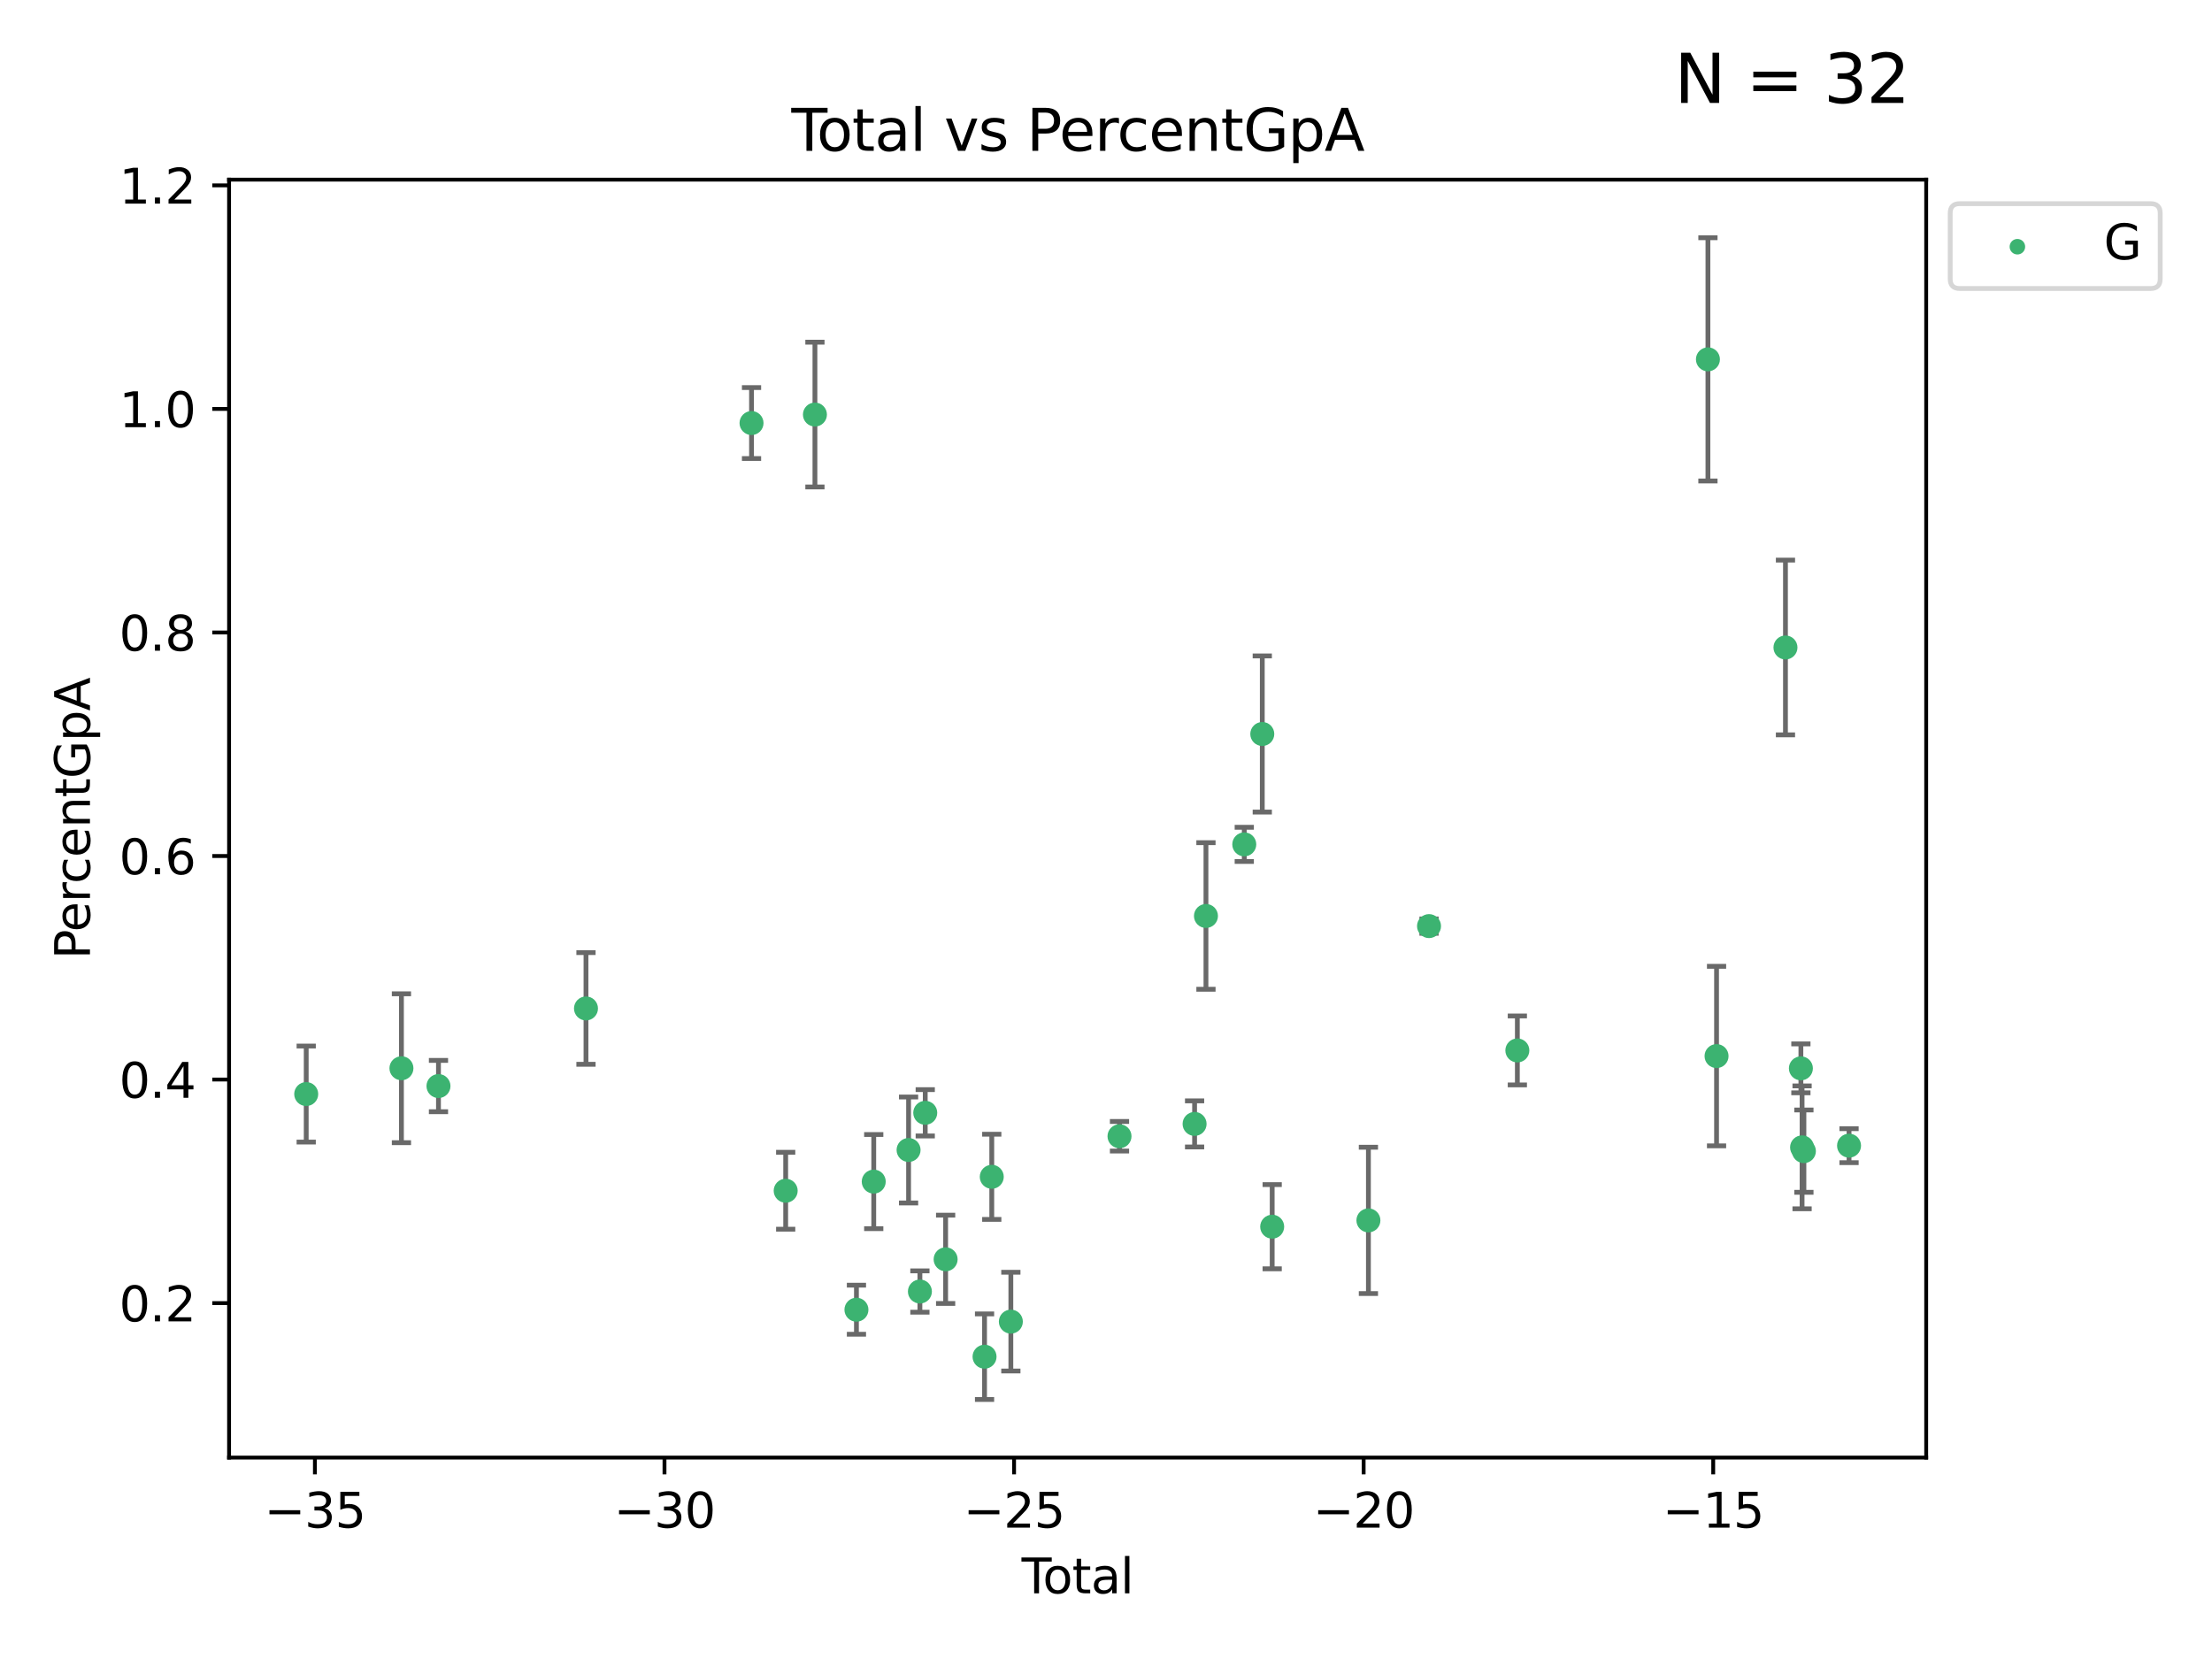 <?xml version="1.0" encoding="utf-8" standalone="no"?>
<!DOCTYPE svg PUBLIC "-//W3C//DTD SVG 1.1//EN"
  "http://www.w3.org/Graphics/SVG/1.1/DTD/svg11.dtd">
<svg xmlns:xlink="http://www.w3.org/1999/xlink" width="460.8pt" height="345.6pt" viewBox="0 0 460.8 345.6" xmlns="http://www.w3.org/2000/svg" version="1.1">
 <defs>
  <style type="text/css">*{stroke-linejoin: round; stroke-linecap: butt}</style>
 </defs>
 <g id="figure_1">
  <g id="patch_1">
   <path d="M 0 345.6 
L 460.8 345.6 
L 460.8 0 
L 0 0 
z
" style="fill: #ffffff"/>
  </g>
  <g id="axes_1">
   <g id="patch_2">
    <path d="M 47.72 303.64 
L 401.26 303.64 
L 401.26 37.423 
L 47.72 37.423 
z
" style="fill: #ffffff"/>
   </g>
   <g id="PathCollection_1">
    <defs>
     <path id="m15f43eb71c" d="M 0 1.118 
C 0.297 1.118 0.581 1 0.791 0.791 
C 1 0.581 1.118 0.297 1.118 0 
C 1.118 -0.297 1 -0.581 0.791 -0.791 
C 0.581 -1 0.297 -1.118 0 -1.118 
C -0.297 -1.118 -0.581 -1 -0.791 -0.791 
C -1 -0.581 -1.118 -0.297 -1.118 0 
C -1.118 0.297 -1 0.581 -0.791 0.791 
C -0.581 1 -0.297 1.118 0 1.118 
z
" style="stroke: #3cb371"/>
    </defs>
    <g clip-path="url(#pac25aafbf1)">
     <use xlink:href="#m15f43eb71c" x="63.79" y="227.912" style="fill: #3cb371; stroke: #3cb371"/>
     <use xlink:href="#m15f43eb71c" x="83.627" y="222.536" style="fill: #3cb371; stroke: #3cb371"/>
     <use xlink:href="#m15f43eb71c" x="91.343" y="226.246" style="fill: #3cb371; stroke: #3cb371"/>
     <use xlink:href="#m15f43eb71c" x="122.071" y="210.078" style="fill: #3cb371; stroke: #3cb371"/>
     <use xlink:href="#m15f43eb71c" x="156.557" y="88.129" style="fill: #3cb371; stroke: #3cb371"/>
     <use xlink:href="#m15f43eb71c" x="163.672" y="248.052" style="fill: #3cb371; stroke: #3cb371"/>
     <use xlink:href="#m15f43eb71c" x="169.765" y="86.36" style="fill: #3cb371; stroke: #3cb371"/>
     <use xlink:href="#m15f43eb71c" x="178.412" y="272.836" style="fill: #3cb371; stroke: #3cb371"/>
     <use xlink:href="#m15f43eb71c" x="182.016" y="246.149" style="fill: #3cb371; stroke: #3cb371"/>
     <use xlink:href="#m15f43eb71c" x="189.273" y="239.563" style="fill: #3cb371; stroke: #3cb371"/>
     <use xlink:href="#m15f43eb71c" x="191.633" y="269.046" style="fill: #3cb371; stroke: #3cb371"/>
     <use xlink:href="#m15f43eb71c" x="192.745" y="231.818" style="fill: #3cb371; stroke: #3cb371"/>
     <use xlink:href="#m15f43eb71c" x="196.992" y="262.336" style="fill: #3cb371; stroke: #3cb371"/>
     <use xlink:href="#m15f43eb71c" x="205.099" y="282.625" style="fill: #3cb371; stroke: #3cb371"/>
     <use xlink:href="#m15f43eb71c" x="206.603" y="245.15" style="fill: #3cb371; stroke: #3cb371"/>
     <use xlink:href="#m15f43eb71c" x="210.579" y="275.32" style="fill: #3cb371; stroke: #3cb371"/>
     <use xlink:href="#m15f43eb71c" x="233.213" y="236.702" style="fill: #3cb371; stroke: #3cb371"/>
     <use xlink:href="#m15f43eb71c" x="248.855" y="234.133" style="fill: #3cb371; stroke: #3cb371"/>
     <use xlink:href="#m15f43eb71c" x="251.223" y="190.814" style="fill: #3cb371; stroke: #3cb371"/>
     <use xlink:href="#m15f43eb71c" x="259.204" y="175.898" style="fill: #3cb371; stroke: #3cb371"/>
     <use xlink:href="#m15f43eb71c" x="262.956" y="152.905" style="fill: #3cb371; stroke: #3cb371"/>
     <use xlink:href="#m15f43eb71c" x="265.019" y="255.543" style="fill: #3cb371; stroke: #3cb371"/>
     <use xlink:href="#m15f43eb71c" x="285.065" y="254.229" style="fill: #3cb371; stroke: #3cb371"/>
     <use xlink:href="#m15f43eb71c" x="297.692" y="192.925" style="fill: #3cb371; stroke: #3cb371"/>
     <use xlink:href="#m15f43eb71c" x="316.092" y="218.825" style="fill: #3cb371; stroke: #3cb371"/>
     <use xlink:href="#m15f43eb71c" x="355.793" y="74.859" style="fill: #3cb371; stroke: #3cb371"/>
     <use xlink:href="#m15f43eb71c" x="357.589" y="220.002" style="fill: #3cb371; stroke: #3cb371"/>
     <use xlink:href="#m15f43eb71c" x="371.945" y="134.884" style="fill: #3cb371; stroke: #3cb371"/>
     <use xlink:href="#m15f43eb71c" x="375.158" y="222.556" style="fill: #3cb371; stroke: #3cb371"/>
     <use xlink:href="#m15f43eb71c" x="375.406" y="239.015" style="fill: #3cb371; stroke: #3cb371"/>
     <use xlink:href="#m15f43eb71c" x="375.786" y="239.802" style="fill: #3cb371; stroke: #3cb371"/>
     <use xlink:href="#m15f43eb71c" x="385.19" y="238.663" style="fill: #3cb371; stroke: #3cb371"/>
    </g>
   </g>
   <g id="matplotlib.axis_1">
    <g id="xtick_1">
     <g id="line2d_1">
      <defs>
       <path id="mc86abc3dd7" d="M 0 0 
L 0 3.5 
" style="stroke: #000000; stroke-width: 0.8"/>
      </defs>
      <g>
       <use xlink:href="#mc86abc3dd7" x="65.603" y="303.64" style="stroke: #000000; stroke-width: 0.8"/>
      </g>
     </g>
     <g id="text_1">
      <!-- −35 -->
      <g transform="translate(55.051 318.238) scale(0.1 -0.1)">
       <defs>
        <path id="DejaVuSans-2212" d="M 678 2272 
L 4684 2272 
L 4684 1741 
L 678 1741 
L 678 2272 
z
" transform="scale(0.016)"/>
        <path id="DejaVuSans-33" d="M 2597 2516 
Q 3050 2419 3304 2112 
Q 3559 1806 3559 1356 
Q 3559 666 3084 287 
Q 2609 -91 1734 -91 
Q 1441 -91 1130 -33 
Q 819 25 488 141 
L 488 750 
Q 750 597 1062 519 
Q 1375 441 1716 441 
Q 2309 441 2620 675 
Q 2931 909 2931 1356 
Q 2931 1769 2642 2001 
Q 2353 2234 1838 2234 
L 1294 2234 
L 1294 2753 
L 1863 2753 
Q 2328 2753 2575 2939 
Q 2822 3125 2822 3475 
Q 2822 3834 2567 4026 
Q 2313 4219 1838 4219 
Q 1578 4219 1281 4162 
Q 984 4106 628 3988 
L 628 4550 
Q 988 4650 1302 4700 
Q 1616 4750 1894 4750 
Q 2613 4750 3031 4423 
Q 3450 4097 3450 3541 
Q 3450 3153 3228 2886 
Q 3006 2619 2597 2516 
z
" transform="scale(0.016)"/>
        <path id="DejaVuSans-35" d="M 691 4666 
L 3169 4666 
L 3169 4134 
L 1269 4134 
L 1269 2991 
Q 1406 3038 1543 3061 
Q 1681 3084 1819 3084 
Q 2600 3084 3056 2656 
Q 3513 2228 3513 1497 
Q 3513 744 3044 326 
Q 2575 -91 1722 -91 
Q 1428 -91 1123 -41 
Q 819 9 494 109 
L 494 744 
Q 775 591 1075 516 
Q 1375 441 1709 441 
Q 2250 441 2565 725 
Q 2881 1009 2881 1497 
Q 2881 1984 2565 2268 
Q 2250 2553 1709 2553 
Q 1456 2553 1204 2497 
Q 953 2441 691 2322 
L 691 4666 
z
" transform="scale(0.016)"/>
       </defs>
       <use xlink:href="#DejaVuSans-2212"/>
       <use xlink:href="#DejaVuSans-33" x="83.789"/>
       <use xlink:href="#DejaVuSans-35" x="147.412"/>
      </g>
     </g>
    </g>
    <g id="xtick_2">
     <g id="line2d_2">
      <g>
       <use xlink:href="#mc86abc3dd7" x="138.426" y="303.64" style="stroke: #000000; stroke-width: 0.8"/>
      </g>
     </g>
     <g id="text_2">
      <!-- −30 -->
      <g transform="translate(127.873 318.238) scale(0.1 -0.1)">
       <defs>
        <path id="DejaVuSans-30" d="M 2034 4250 
Q 1547 4250 1301 3770 
Q 1056 3291 1056 2328 
Q 1056 1369 1301 889 
Q 1547 409 2034 409 
Q 2525 409 2770 889 
Q 3016 1369 3016 2328 
Q 3016 3291 2770 3770 
Q 2525 4250 2034 4250 
z
M 2034 4750 
Q 2819 4750 3233 4129 
Q 3647 3509 3647 2328 
Q 3647 1150 3233 529 
Q 2819 -91 2034 -91 
Q 1250 -91 836 529 
Q 422 1150 422 2328 
Q 422 3509 836 4129 
Q 1250 4750 2034 4750 
z
" transform="scale(0.016)"/>
       </defs>
       <use xlink:href="#DejaVuSans-2212"/>
       <use xlink:href="#DejaVuSans-33" x="83.789"/>
       <use xlink:href="#DejaVuSans-30" x="147.412"/>
      </g>
     </g>
    </g>
    <g id="xtick_3">
     <g id="line2d_3">
      <g>
       <use xlink:href="#mc86abc3dd7" x="211.248" y="303.64" style="stroke: #000000; stroke-width: 0.8"/>
      </g>
     </g>
     <g id="text_3">
      <!-- −25 -->
      <g transform="translate(200.696 318.238) scale(0.1 -0.1)">
       <defs>
        <path id="DejaVuSans-32" d="M 1228 531 
L 3431 531 
L 3431 0 
L 469 0 
L 469 531 
Q 828 903 1448 1529 
Q 2069 2156 2228 2338 
Q 2531 2678 2651 2914 
Q 2772 3150 2772 3378 
Q 2772 3750 2511 3984 
Q 2250 4219 1831 4219 
Q 1534 4219 1204 4116 
Q 875 4013 500 3803 
L 500 4441 
Q 881 4594 1212 4672 
Q 1544 4750 1819 4750 
Q 2544 4750 2975 4387 
Q 3406 4025 3406 3419 
Q 3406 3131 3298 2873 
Q 3191 2616 2906 2266 
Q 2828 2175 2409 1742 
Q 1991 1309 1228 531 
z
" transform="scale(0.016)"/>
       </defs>
       <use xlink:href="#DejaVuSans-2212"/>
       <use xlink:href="#DejaVuSans-32" x="83.789"/>
       <use xlink:href="#DejaVuSans-35" x="147.412"/>
      </g>
     </g>
    </g>
    <g id="xtick_4">
     <g id="line2d_4">
      <g>
       <use xlink:href="#mc86abc3dd7" x="284.07" y="303.64" style="stroke: #000000; stroke-width: 0.8"/>
      </g>
     </g>
     <g id="text_4">
      <!-- −20 -->
      <g transform="translate(273.518 318.238) scale(0.1 -0.1)">
       <use xlink:href="#DejaVuSans-2212"/>
       <use xlink:href="#DejaVuSans-32" x="83.789"/>
       <use xlink:href="#DejaVuSans-30" x="147.412"/>
      </g>
     </g>
    </g>
    <g id="xtick_5">
     <g id="line2d_5">
      <g>
       <use xlink:href="#mc86abc3dd7" x="356.893" y="303.64" style="stroke: #000000; stroke-width: 0.8"/>
      </g>
     </g>
     <g id="text_5">
      <!-- −15 -->
      <g transform="translate(346.34 318.238) scale(0.1 -0.1)">
       <defs>
        <path id="DejaVuSans-31" d="M 794 531 
L 1825 531 
L 1825 4091 
L 703 3866 
L 703 4441 
L 1819 4666 
L 2450 4666 
L 2450 531 
L 3481 531 
L 3481 0 
L 794 0 
L 794 531 
z
" transform="scale(0.016)"/>
       </defs>
       <use xlink:href="#DejaVuSans-2212"/>
       <use xlink:href="#DejaVuSans-31" x="83.789"/>
       <use xlink:href="#DejaVuSans-35" x="147.412"/>
      </g>
     </g>
    </g>
    <g id="text_6">
     <!-- Total -->
     <g transform="translate(212.813 331.917) scale(0.1 -0.1)">
      <defs>
       <path id="DejaVuSans-54" d="M -19 4666 
L 3928 4666 
L 3928 4134 
L 2272 4134 
L 2272 0 
L 1638 0 
L 1638 4134 
L -19 4134 
L -19 4666 
z
" transform="scale(0.016)"/>
       <path id="DejaVuSans-6f" d="M 1959 3097 
Q 1497 3097 1228 2736 
Q 959 2375 959 1747 
Q 959 1119 1226 758 
Q 1494 397 1959 397 
Q 2419 397 2687 759 
Q 2956 1122 2956 1747 
Q 2956 2369 2687 2733 
Q 2419 3097 1959 3097 
z
M 1959 3584 
Q 2709 3584 3137 3096 
Q 3566 2609 3566 1747 
Q 3566 888 3137 398 
Q 2709 -91 1959 -91 
Q 1206 -91 779 398 
Q 353 888 353 1747 
Q 353 2609 779 3096 
Q 1206 3584 1959 3584 
z
" transform="scale(0.016)"/>
       <path id="DejaVuSans-74" d="M 1172 4494 
L 1172 3500 
L 2356 3500 
L 2356 3053 
L 1172 3053 
L 1172 1153 
Q 1172 725 1289 603 
Q 1406 481 1766 481 
L 2356 481 
L 2356 0 
L 1766 0 
Q 1100 0 847 248 
Q 594 497 594 1153 
L 594 3053 
L 172 3053 
L 172 3500 
L 594 3500 
L 594 4494 
L 1172 4494 
z
" transform="scale(0.016)"/>
       <path id="DejaVuSans-61" d="M 2194 1759 
Q 1497 1759 1228 1600 
Q 959 1441 959 1056 
Q 959 750 1161 570 
Q 1363 391 1709 391 
Q 2188 391 2477 730 
Q 2766 1069 2766 1631 
L 2766 1759 
L 2194 1759 
z
M 3341 1997 
L 3341 0 
L 2766 0 
L 2766 531 
Q 2569 213 2275 61 
Q 1981 -91 1556 -91 
Q 1019 -91 701 211 
Q 384 513 384 1019 
Q 384 1609 779 1909 
Q 1175 2209 1959 2209 
L 2766 2209 
L 2766 2266 
Q 2766 2663 2505 2880 
Q 2244 3097 1772 3097 
Q 1472 3097 1187 3025 
Q 903 2953 641 2809 
L 641 3341 
Q 956 3463 1253 3523 
Q 1550 3584 1831 3584 
Q 2591 3584 2966 3190 
Q 3341 2797 3341 1997 
z
" transform="scale(0.016)"/>
       <path id="DejaVuSans-6c" d="M 603 4863 
L 1178 4863 
L 1178 0 
L 603 0 
L 603 4863 
z
" transform="scale(0.016)"/>
      </defs>
      <use xlink:href="#DejaVuSans-54"/>
      <use xlink:href="#DejaVuSans-6f" x="44.084"/>
      <use xlink:href="#DejaVuSans-74" x="105.266"/>
      <use xlink:href="#DejaVuSans-61" x="144.475"/>
      <use xlink:href="#DejaVuSans-6c" x="205.754"/>
     </g>
    </g>
   </g>
   <g id="matplotlib.axis_2">
    <g id="ytick_1">
     <g id="line2d_6">
      <defs>
       <path id="mb2de43a0cb" d="M 0 0 
L -3.5 0 
" style="stroke: #000000; stroke-width: 0.8"/>
      </defs>
      <g>
       <use xlink:href="#mb2de43a0cb" x="47.72" y="271.461" style="stroke: #000000; stroke-width: 0.8"/>
      </g>
     </g>
     <g id="text_7">
      <!-- 0.2 -->
      <g transform="translate(24.817 275.26) scale(0.1 -0.1)">
       <defs>
        <path id="DejaVuSans-2e" d="M 684 794 
L 1344 794 
L 1344 0 
L 684 0 
L 684 794 
z
" transform="scale(0.016)"/>
       </defs>
       <use xlink:href="#DejaVuSans-30"/>
       <use xlink:href="#DejaVuSans-2e" x="63.623"/>
       <use xlink:href="#DejaVuSans-32" x="95.41"/>
      </g>
     </g>
    </g>
    <g id="ytick_2">
     <g id="line2d_7">
      <g>
       <use xlink:href="#mb2de43a0cb" x="47.72" y="224.892" style="stroke: #000000; stroke-width: 0.8"/>
      </g>
     </g>
     <g id="text_8">
      <!-- 0.4 -->
      <g transform="translate(24.817 228.691) scale(0.1 -0.1)">
       <defs>
        <path id="DejaVuSans-34" d="M 2419 4116 
L 825 1625 
L 2419 1625 
L 2419 4116 
z
M 2253 4666 
L 3047 4666 
L 3047 1625 
L 3713 1625 
L 3713 1100 
L 3047 1100 
L 3047 0 
L 2419 0 
L 2419 1100 
L 313 1100 
L 313 1709 
L 2253 4666 
z
" transform="scale(0.016)"/>
       </defs>
       <use xlink:href="#DejaVuSans-30"/>
       <use xlink:href="#DejaVuSans-2e" x="63.623"/>
       <use xlink:href="#DejaVuSans-34" x="95.41"/>
      </g>
     </g>
    </g>
    <g id="ytick_3">
     <g id="line2d_8">
      <g>
       <use xlink:href="#mb2de43a0cb" x="47.72" y="178.323" style="stroke: #000000; stroke-width: 0.8"/>
      </g>
     </g>
     <g id="text_9">
      <!-- 0.6 -->
      <g transform="translate(24.817 182.123) scale(0.1 -0.1)">
       <defs>
        <path id="DejaVuSans-36" d="M 2113 2584 
Q 1688 2584 1439 2293 
Q 1191 2003 1191 1497 
Q 1191 994 1439 701 
Q 1688 409 2113 409 
Q 2538 409 2786 701 
Q 3034 994 3034 1497 
Q 3034 2003 2786 2293 
Q 2538 2584 2113 2584 
z
M 3366 4563 
L 3366 3988 
Q 3128 4100 2886 4159 
Q 2644 4219 2406 4219 
Q 1781 4219 1451 3797 
Q 1122 3375 1075 2522 
Q 1259 2794 1537 2939 
Q 1816 3084 2150 3084 
Q 2853 3084 3261 2657 
Q 3669 2231 3669 1497 
Q 3669 778 3244 343 
Q 2819 -91 2113 -91 
Q 1303 -91 875 529 
Q 447 1150 447 2328 
Q 447 3434 972 4092 
Q 1497 4750 2381 4750 
Q 2619 4750 2861 4703 
Q 3103 4656 3366 4563 
z
" transform="scale(0.016)"/>
       </defs>
       <use xlink:href="#DejaVuSans-30"/>
       <use xlink:href="#DejaVuSans-2e" x="63.623"/>
       <use xlink:href="#DejaVuSans-36" x="95.41"/>
      </g>
     </g>
    </g>
    <g id="ytick_4">
     <g id="line2d_9">
      <g>
       <use xlink:href="#mb2de43a0cb" x="47.72" y="131.755" style="stroke: #000000; stroke-width: 0.8"/>
      </g>
     </g>
     <g id="text_10">
      <!-- 0.8 -->
      <g transform="translate(24.817 135.554) scale(0.1 -0.1)">
       <defs>
        <path id="DejaVuSans-38" d="M 2034 2216 
Q 1584 2216 1326 1975 
Q 1069 1734 1069 1313 
Q 1069 891 1326 650 
Q 1584 409 2034 409 
Q 2484 409 2743 651 
Q 3003 894 3003 1313 
Q 3003 1734 2745 1975 
Q 2488 2216 2034 2216 
z
M 1403 2484 
Q 997 2584 770 2862 
Q 544 3141 544 3541 
Q 544 4100 942 4425 
Q 1341 4750 2034 4750 
Q 2731 4750 3128 4425 
Q 3525 4100 3525 3541 
Q 3525 3141 3298 2862 
Q 3072 2584 2669 2484 
Q 3125 2378 3379 2068 
Q 3634 1759 3634 1313 
Q 3634 634 3220 271 
Q 2806 -91 2034 -91 
Q 1263 -91 848 271 
Q 434 634 434 1313 
Q 434 1759 690 2068 
Q 947 2378 1403 2484 
z
M 1172 3481 
Q 1172 3119 1398 2916 
Q 1625 2713 2034 2713 
Q 2441 2713 2670 2916 
Q 2900 3119 2900 3481 
Q 2900 3844 2670 4047 
Q 2441 4250 2034 4250 
Q 1625 4250 1398 4047 
Q 1172 3844 1172 3481 
z
" transform="scale(0.016)"/>
       </defs>
       <use xlink:href="#DejaVuSans-30"/>
       <use xlink:href="#DejaVuSans-2e" x="63.623"/>
       <use xlink:href="#DejaVuSans-38" x="95.41"/>
      </g>
     </g>
    </g>
    <g id="ytick_5">
     <g id="line2d_10">
      <g>
       <use xlink:href="#mb2de43a0cb" x="47.72" y="85.186" style="stroke: #000000; stroke-width: 0.8"/>
      </g>
     </g>
     <g id="text_11">
      <!-- 1.0 -->
      <g transform="translate(24.817 88.986) scale(0.1 -0.1)">
       <use xlink:href="#DejaVuSans-31"/>
       <use xlink:href="#DejaVuSans-2e" x="63.623"/>
       <use xlink:href="#DejaVuSans-30" x="95.41"/>
      </g>
     </g>
    </g>
    <g id="ytick_6">
     <g id="line2d_11">
      <g>
       <use xlink:href="#mb2de43a0cb" x="47.72" y="38.618" style="stroke: #000000; stroke-width: 0.8"/>
      </g>
     </g>
     <g id="text_12">
      <!-- 1.2 -->
      <g transform="translate(24.817 42.417) scale(0.1 -0.1)">
       <use xlink:href="#DejaVuSans-31"/>
       <use xlink:href="#DejaVuSans-2e" x="63.623"/>
       <use xlink:href="#DejaVuSans-32" x="95.41"/>
      </g>
     </g>
    </g>
    <g id="text_13">
     <!-- PercentGpA -->
     <g transform="translate(18.737 199.808) rotate(-90) scale(0.1 -0.1)">
      <defs>
       <path id="DejaVuSans-50" d="M 1259 4147 
L 1259 2394 
L 2053 2394 
Q 2494 2394 2734 2622 
Q 2975 2850 2975 3272 
Q 2975 3691 2734 3919 
Q 2494 4147 2053 4147 
L 1259 4147 
z
M 628 4666 
L 2053 4666 
Q 2838 4666 3239 4311 
Q 3641 3956 3641 3272 
Q 3641 2581 3239 2228 
Q 2838 1875 2053 1875 
L 1259 1875 
L 1259 0 
L 628 0 
L 628 4666 
z
" transform="scale(0.016)"/>
       <path id="DejaVuSans-65" d="M 3597 1894 
L 3597 1613 
L 953 1613 
Q 991 1019 1311 708 
Q 1631 397 2203 397 
Q 2534 397 2845 478 
Q 3156 559 3463 722 
L 3463 178 
Q 3153 47 2828 -22 
Q 2503 -91 2169 -91 
Q 1331 -91 842 396 
Q 353 884 353 1716 
Q 353 2575 817 3079 
Q 1281 3584 2069 3584 
Q 2775 3584 3186 3129 
Q 3597 2675 3597 1894 
z
M 3022 2063 
Q 3016 2534 2758 2815 
Q 2500 3097 2075 3097 
Q 1594 3097 1305 2825 
Q 1016 2553 972 2059 
L 3022 2063 
z
" transform="scale(0.016)"/>
       <path id="DejaVuSans-72" d="M 2631 2963 
Q 2534 3019 2420 3045 
Q 2306 3072 2169 3072 
Q 1681 3072 1420 2755 
Q 1159 2438 1159 1844 
L 1159 0 
L 581 0 
L 581 3500 
L 1159 3500 
L 1159 2956 
Q 1341 3275 1631 3429 
Q 1922 3584 2338 3584 
Q 2397 3584 2469 3576 
Q 2541 3569 2628 3553 
L 2631 2963 
z
" transform="scale(0.016)"/>
       <path id="DejaVuSans-63" d="M 3122 3366 
L 3122 2828 
Q 2878 2963 2633 3030 
Q 2388 3097 2138 3097 
Q 1578 3097 1268 2742 
Q 959 2388 959 1747 
Q 959 1106 1268 751 
Q 1578 397 2138 397 
Q 2388 397 2633 464 
Q 2878 531 3122 666 
L 3122 134 
Q 2881 22 2623 -34 
Q 2366 -91 2075 -91 
Q 1284 -91 818 406 
Q 353 903 353 1747 
Q 353 2603 823 3093 
Q 1294 3584 2113 3584 
Q 2378 3584 2631 3529 
Q 2884 3475 3122 3366 
z
" transform="scale(0.016)"/>
       <path id="DejaVuSans-6e" d="M 3513 2113 
L 3513 0 
L 2938 0 
L 2938 2094 
Q 2938 2591 2744 2837 
Q 2550 3084 2163 3084 
Q 1697 3084 1428 2787 
Q 1159 2491 1159 1978 
L 1159 0 
L 581 0 
L 581 3500 
L 1159 3500 
L 1159 2956 
Q 1366 3272 1645 3428 
Q 1925 3584 2291 3584 
Q 2894 3584 3203 3211 
Q 3513 2838 3513 2113 
z
" transform="scale(0.016)"/>
       <path id="DejaVuSans-47" d="M 3809 666 
L 3809 1919 
L 2778 1919 
L 2778 2438 
L 4434 2438 
L 4434 434 
Q 4069 175 3628 42 
Q 3188 -91 2688 -91 
Q 1594 -91 976 548 
Q 359 1188 359 2328 
Q 359 3472 976 4111 
Q 1594 4750 2688 4750 
Q 3144 4750 3555 4637 
Q 3966 4525 4313 4306 
L 4313 3634 
Q 3963 3931 3569 4081 
Q 3175 4231 2741 4231 
Q 1884 4231 1454 3753 
Q 1025 3275 1025 2328 
Q 1025 1384 1454 906 
Q 1884 428 2741 428 
Q 3075 428 3337 486 
Q 3600 544 3809 666 
z
" transform="scale(0.016)"/>
       <path id="DejaVuSans-70" d="M 1159 525 
L 1159 -1331 
L 581 -1331 
L 581 3500 
L 1159 3500 
L 1159 2969 
Q 1341 3281 1617 3432 
Q 1894 3584 2278 3584 
Q 2916 3584 3314 3078 
Q 3713 2572 3713 1747 
Q 3713 922 3314 415 
Q 2916 -91 2278 -91 
Q 1894 -91 1617 61 
Q 1341 213 1159 525 
z
M 3116 1747 
Q 3116 2381 2855 2742 
Q 2594 3103 2138 3103 
Q 1681 3103 1420 2742 
Q 1159 2381 1159 1747 
Q 1159 1113 1420 752 
Q 1681 391 2138 391 
Q 2594 391 2855 752 
Q 3116 1113 3116 1747 
z
" transform="scale(0.016)"/>
       <path id="DejaVuSans-41" d="M 2188 4044 
L 1331 1722 
L 3047 1722 
L 2188 4044 
z
M 1831 4666 
L 2547 4666 
L 4325 0 
L 3669 0 
L 3244 1197 
L 1141 1197 
L 716 0 
L 50 0 
L 1831 4666 
z
" transform="scale(0.016)"/>
      </defs>
      <use xlink:href="#DejaVuSans-50"/>
      <use xlink:href="#DejaVuSans-65" x="56.678"/>
      <use xlink:href="#DejaVuSans-72" x="118.201"/>
      <use xlink:href="#DejaVuSans-63" x="157.064"/>
      <use xlink:href="#DejaVuSans-65" x="212.045"/>
      <use xlink:href="#DejaVuSans-6e" x="273.568"/>
      <use xlink:href="#DejaVuSans-74" x="336.947"/>
      <use xlink:href="#DejaVuSans-47" x="376.156"/>
      <use xlink:href="#DejaVuSans-70" x="453.646"/>
      <use xlink:href="#DejaVuSans-41" x="517.123"/>
     </g>
    </g>
   </g>
   <g id="LineCollection_1">
    <path d="M 63.79 237.915 
L 63.79 217.909 
" clip-path="url(#pac25aafbf1)" style="fill: none; stroke: #696969"/>
    <path d="M 83.627 238.045 
L 83.627 207.027 
" clip-path="url(#pac25aafbf1)" style="fill: none; stroke: #696969"/>
    <path d="M 91.343 231.59 
L 91.343 220.902 
" clip-path="url(#pac25aafbf1)" style="fill: none; stroke: #696969"/>
    <path d="M 122.071 221.711 
L 122.071 198.444 
" clip-path="url(#pac25aafbf1)" style="fill: none; stroke: #696969"/>
    <path d="M 156.557 95.524 
L 156.557 80.735 
" clip-path="url(#pac25aafbf1)" style="fill: none; stroke: #696969"/>
    <path d="M 163.672 256.065 
L 163.672 240.039 
" clip-path="url(#pac25aafbf1)" style="fill: none; stroke: #696969"/>
    <path d="M 169.765 101.44 
L 169.765 71.281 
" clip-path="url(#pac25aafbf1)" style="fill: none; stroke: #696969"/>
    <path d="M 178.412 277.949 
L 178.412 267.723 
" clip-path="url(#pac25aafbf1)" style="fill: none; stroke: #696969"/>
    <path d="M 182.016 255.956 
L 182.016 236.342 
" clip-path="url(#pac25aafbf1)" style="fill: none; stroke: #696969"/>
    <path d="M 189.273 250.601 
L 189.273 228.526 
" clip-path="url(#pac25aafbf1)" style="fill: none; stroke: #696969"/>
    <path d="M 191.633 273.349 
L 191.633 264.744 
" clip-path="url(#pac25aafbf1)" style="fill: none; stroke: #696969"/>
    <path d="M 192.745 236.644 
L 192.745 226.993 
" clip-path="url(#pac25aafbf1)" style="fill: none; stroke: #696969"/>
    <path d="M 196.992 271.536 
L 196.992 253.137 
" clip-path="url(#pac25aafbf1)" style="fill: none; stroke: #696969"/>
    <path d="M 205.099 291.539 
L 205.099 273.712 
" clip-path="url(#pac25aafbf1)" style="fill: none; stroke: #696969"/>
    <path d="M 206.603 254.02 
L 206.603 236.281 
" clip-path="url(#pac25aafbf1)" style="fill: none; stroke: #696969"/>
    <path d="M 210.579 285.604 
L 210.579 265.035 
" clip-path="url(#pac25aafbf1)" style="fill: none; stroke: #696969"/>
    <path d="M 233.213 239.785 
L 233.213 233.619 
" clip-path="url(#pac25aafbf1)" style="fill: none; stroke: #696969"/>
    <path d="M 248.855 238.936 
L 248.855 229.331 
" clip-path="url(#pac25aafbf1)" style="fill: none; stroke: #696969"/>
    <path d="M 251.223 206.082 
L 251.223 175.545 
" clip-path="url(#pac25aafbf1)" style="fill: none; stroke: #696969"/>
    <path d="M 259.204 179.458 
L 259.204 172.338 
" clip-path="url(#pac25aafbf1)" style="fill: none; stroke: #696969"/>
    <path d="M 262.956 169.17 
L 262.956 136.641 
" clip-path="url(#pac25aafbf1)" style="fill: none; stroke: #696969"/>
    <path d="M 265.019 264.316 
L 265.019 246.771 
" clip-path="url(#pac25aafbf1)" style="fill: none; stroke: #696969"/>
    <path d="M 285.065 269.469 
L 285.065 238.988 
" clip-path="url(#pac25aafbf1)" style="fill: none; stroke: #696969"/>
    <path d="M 297.692 194.419 
L 297.692 191.432 
" clip-path="url(#pac25aafbf1)" style="fill: none; stroke: #696969"/>
    <path d="M 316.092 226.009 
L 316.092 211.64 
" clip-path="url(#pac25aafbf1)" style="fill: none; stroke: #696969"/>
    <path d="M 355.793 100.195 
L 355.793 49.524 
" clip-path="url(#pac25aafbf1)" style="fill: none; stroke: #696969"/>
    <path d="M 357.589 238.703 
L 357.589 201.302 
" clip-path="url(#pac25aafbf1)" style="fill: none; stroke: #696969"/>
    <path d="M 371.945 153.084 
L 371.945 116.684 
" clip-path="url(#pac25aafbf1)" style="fill: none; stroke: #696969"/>
    <path d="M 375.158 227.65 
L 375.158 217.462 
" clip-path="url(#pac25aafbf1)" style="fill: none; stroke: #696969"/>
    <path d="M 375.406 251.814 
L 375.406 226.215 
" clip-path="url(#pac25aafbf1)" style="fill: none; stroke: #696969"/>
    <path d="M 375.786 248.377 
L 375.786 231.226 
" clip-path="url(#pac25aafbf1)" style="fill: none; stroke: #696969"/>
    <path d="M 385.19 242.202 
L 385.19 235.124 
" clip-path="url(#pac25aafbf1)" style="fill: none; stroke: #696969"/>
   </g>
   <g id="line2d_12">
    <defs>
     <path id="m4e6723c45d" d="M 2 0 
L -2 -0 
" style="stroke: #696969"/>
    </defs>
    <g clip-path="url(#pac25aafbf1)">
     <use xlink:href="#m4e6723c45d" x="63.79" y="237.915" style="fill: #696969; stroke: #696969"/>
     <use xlink:href="#m4e6723c45d" x="83.627" y="238.045" style="fill: #696969; stroke: #696969"/>
     <use xlink:href="#m4e6723c45d" x="91.343" y="231.59" style="fill: #696969; stroke: #696969"/>
     <use xlink:href="#m4e6723c45d" x="122.071" y="221.711" style="fill: #696969; stroke: #696969"/>
     <use xlink:href="#m4e6723c45d" x="156.557" y="95.524" style="fill: #696969; stroke: #696969"/>
     <use xlink:href="#m4e6723c45d" x="163.672" y="256.065" style="fill: #696969; stroke: #696969"/>
     <use xlink:href="#m4e6723c45d" x="169.765" y="101.44" style="fill: #696969; stroke: #696969"/>
     <use xlink:href="#m4e6723c45d" x="178.412" y="277.949" style="fill: #696969; stroke: #696969"/>
     <use xlink:href="#m4e6723c45d" x="182.016" y="255.956" style="fill: #696969; stroke: #696969"/>
     <use xlink:href="#m4e6723c45d" x="189.273" y="250.601" style="fill: #696969; stroke: #696969"/>
     <use xlink:href="#m4e6723c45d" x="191.633" y="273.349" style="fill: #696969; stroke: #696969"/>
     <use xlink:href="#m4e6723c45d" x="192.745" y="236.644" style="fill: #696969; stroke: #696969"/>
     <use xlink:href="#m4e6723c45d" x="196.992" y="271.536" style="fill: #696969; stroke: #696969"/>
     <use xlink:href="#m4e6723c45d" x="205.099" y="291.539" style="fill: #696969; stroke: #696969"/>
     <use xlink:href="#m4e6723c45d" x="206.603" y="254.02" style="fill: #696969; stroke: #696969"/>
     <use xlink:href="#m4e6723c45d" x="210.579" y="285.604" style="fill: #696969; stroke: #696969"/>
     <use xlink:href="#m4e6723c45d" x="233.213" y="239.785" style="fill: #696969; stroke: #696969"/>
     <use xlink:href="#m4e6723c45d" x="248.855" y="238.936" style="fill: #696969; stroke: #696969"/>
     <use xlink:href="#m4e6723c45d" x="251.223" y="206.082" style="fill: #696969; stroke: #696969"/>
     <use xlink:href="#m4e6723c45d" x="259.204" y="179.458" style="fill: #696969; stroke: #696969"/>
     <use xlink:href="#m4e6723c45d" x="262.956" y="169.17" style="fill: #696969; stroke: #696969"/>
     <use xlink:href="#m4e6723c45d" x="265.019" y="264.316" style="fill: #696969; stroke: #696969"/>
     <use xlink:href="#m4e6723c45d" x="285.065" y="269.469" style="fill: #696969; stroke: #696969"/>
     <use xlink:href="#m4e6723c45d" x="297.692" y="194.419" style="fill: #696969; stroke: #696969"/>
     <use xlink:href="#m4e6723c45d" x="316.092" y="226.009" style="fill: #696969; stroke: #696969"/>
     <use xlink:href="#m4e6723c45d" x="355.793" y="100.195" style="fill: #696969; stroke: #696969"/>
     <use xlink:href="#m4e6723c45d" x="357.589" y="238.703" style="fill: #696969; stroke: #696969"/>
     <use xlink:href="#m4e6723c45d" x="371.945" y="153.084" style="fill: #696969; stroke: #696969"/>
     <use xlink:href="#m4e6723c45d" x="375.158" y="227.65" style="fill: #696969; stroke: #696969"/>
     <use xlink:href="#m4e6723c45d" x="375.406" y="251.814" style="fill: #696969; stroke: #696969"/>
     <use xlink:href="#m4e6723c45d" x="375.786" y="248.377" style="fill: #696969; stroke: #696969"/>
     <use xlink:href="#m4e6723c45d" x="385.19" y="242.202" style="fill: #696969; stroke: #696969"/>
    </g>
   </g>
   <g id="line2d_13">
    <g clip-path="url(#pac25aafbf1)">
     <use xlink:href="#m4e6723c45d" x="63.79" y="217.909" style="fill: #696969; stroke: #696969"/>
     <use xlink:href="#m4e6723c45d" x="83.627" y="207.027" style="fill: #696969; stroke: #696969"/>
     <use xlink:href="#m4e6723c45d" x="91.343" y="220.902" style="fill: #696969; stroke: #696969"/>
     <use xlink:href="#m4e6723c45d" x="122.071" y="198.444" style="fill: #696969; stroke: #696969"/>
     <use xlink:href="#m4e6723c45d" x="156.557" y="80.735" style="fill: #696969; stroke: #696969"/>
     <use xlink:href="#m4e6723c45d" x="163.672" y="240.039" style="fill: #696969; stroke: #696969"/>
     <use xlink:href="#m4e6723c45d" x="169.765" y="71.281" style="fill: #696969; stroke: #696969"/>
     <use xlink:href="#m4e6723c45d" x="178.412" y="267.723" style="fill: #696969; stroke: #696969"/>
     <use xlink:href="#m4e6723c45d" x="182.016" y="236.342" style="fill: #696969; stroke: #696969"/>
     <use xlink:href="#m4e6723c45d" x="189.273" y="228.526" style="fill: #696969; stroke: #696969"/>
     <use xlink:href="#m4e6723c45d" x="191.633" y="264.744" style="fill: #696969; stroke: #696969"/>
     <use xlink:href="#m4e6723c45d" x="192.745" y="226.993" style="fill: #696969; stroke: #696969"/>
     <use xlink:href="#m4e6723c45d" x="196.992" y="253.137" style="fill: #696969; stroke: #696969"/>
     <use xlink:href="#m4e6723c45d" x="205.099" y="273.712" style="fill: #696969; stroke: #696969"/>
     <use xlink:href="#m4e6723c45d" x="206.603" y="236.281" style="fill: #696969; stroke: #696969"/>
     <use xlink:href="#m4e6723c45d" x="210.579" y="265.035" style="fill: #696969; stroke: #696969"/>
     <use xlink:href="#m4e6723c45d" x="233.213" y="233.619" style="fill: #696969; stroke: #696969"/>
     <use xlink:href="#m4e6723c45d" x="248.855" y="229.331" style="fill: #696969; stroke: #696969"/>
     <use xlink:href="#m4e6723c45d" x="251.223" y="175.545" style="fill: #696969; stroke: #696969"/>
     <use xlink:href="#m4e6723c45d" x="259.204" y="172.338" style="fill: #696969; stroke: #696969"/>
     <use xlink:href="#m4e6723c45d" x="262.956" y="136.641" style="fill: #696969; stroke: #696969"/>
     <use xlink:href="#m4e6723c45d" x="265.019" y="246.771" style="fill: #696969; stroke: #696969"/>
     <use xlink:href="#m4e6723c45d" x="285.065" y="238.988" style="fill: #696969; stroke: #696969"/>
     <use xlink:href="#m4e6723c45d" x="297.692" y="191.432" style="fill: #696969; stroke: #696969"/>
     <use xlink:href="#m4e6723c45d" x="316.092" y="211.64" style="fill: #696969; stroke: #696969"/>
     <use xlink:href="#m4e6723c45d" x="355.793" y="49.524" style="fill: #696969; stroke: #696969"/>
     <use xlink:href="#m4e6723c45d" x="357.589" y="201.302" style="fill: #696969; stroke: #696969"/>
     <use xlink:href="#m4e6723c45d" x="371.945" y="116.684" style="fill: #696969; stroke: #696969"/>
     <use xlink:href="#m4e6723c45d" x="375.158" y="217.462" style="fill: #696969; stroke: #696969"/>
     <use xlink:href="#m4e6723c45d" x="375.406" y="226.215" style="fill: #696969; stroke: #696969"/>
     <use xlink:href="#m4e6723c45d" x="375.786" y="231.226" style="fill: #696969; stroke: #696969"/>
     <use xlink:href="#m4e6723c45d" x="385.19" y="235.124" style="fill: #696969; stroke: #696969"/>
    </g>
   </g>
   <g id="line2d_14">
    <defs>
     <path id="m050e262f10" d="M 0 2 
C 0.53 2 1.039 1.789 1.414 1.414 
C 1.789 1.039 2 0.53 2 0 
C 2 -0.53 1.789 -1.039 1.414 -1.414 
C 1.039 -1.789 0.53 -2 0 -2 
C -0.53 -2 -1.039 -1.789 -1.414 -1.414 
C -1.789 -1.039 -2 -0.53 -2 0 
C -2 0.53 -1.789 1.039 -1.414 1.414 
C -1.039 1.789 -0.53 2 0 2 
z
" style="stroke: #3cb371"/>
    </defs>
    <g clip-path="url(#pac25aafbf1)">
     <use xlink:href="#m050e262f10" x="63.79" y="227.912" style="fill: #3cb371; stroke: #3cb371"/>
     <use xlink:href="#m050e262f10" x="83.627" y="222.536" style="fill: #3cb371; stroke: #3cb371"/>
     <use xlink:href="#m050e262f10" x="91.343" y="226.246" style="fill: #3cb371; stroke: #3cb371"/>
     <use xlink:href="#m050e262f10" x="122.071" y="210.078" style="fill: #3cb371; stroke: #3cb371"/>
     <use xlink:href="#m050e262f10" x="156.557" y="88.129" style="fill: #3cb371; stroke: #3cb371"/>
     <use xlink:href="#m050e262f10" x="163.672" y="248.052" style="fill: #3cb371; stroke: #3cb371"/>
     <use xlink:href="#m050e262f10" x="169.765" y="86.36" style="fill: #3cb371; stroke: #3cb371"/>
     <use xlink:href="#m050e262f10" x="178.412" y="272.836" style="fill: #3cb371; stroke: #3cb371"/>
     <use xlink:href="#m050e262f10" x="182.016" y="246.149" style="fill: #3cb371; stroke: #3cb371"/>
     <use xlink:href="#m050e262f10" x="189.273" y="239.563" style="fill: #3cb371; stroke: #3cb371"/>
     <use xlink:href="#m050e262f10" x="191.633" y="269.046" style="fill: #3cb371; stroke: #3cb371"/>
     <use xlink:href="#m050e262f10" x="192.745" y="231.818" style="fill: #3cb371; stroke: #3cb371"/>
     <use xlink:href="#m050e262f10" x="196.992" y="262.336" style="fill: #3cb371; stroke: #3cb371"/>
     <use xlink:href="#m050e262f10" x="205.099" y="282.625" style="fill: #3cb371; stroke: #3cb371"/>
     <use xlink:href="#m050e262f10" x="206.603" y="245.15" style="fill: #3cb371; stroke: #3cb371"/>
     <use xlink:href="#m050e262f10" x="210.579" y="275.32" style="fill: #3cb371; stroke: #3cb371"/>
     <use xlink:href="#m050e262f10" x="233.213" y="236.702" style="fill: #3cb371; stroke: #3cb371"/>
     <use xlink:href="#m050e262f10" x="248.855" y="234.133" style="fill: #3cb371; stroke: #3cb371"/>
     <use xlink:href="#m050e262f10" x="251.223" y="190.814" style="fill: #3cb371; stroke: #3cb371"/>
     <use xlink:href="#m050e262f10" x="259.204" y="175.898" style="fill: #3cb371; stroke: #3cb371"/>
     <use xlink:href="#m050e262f10" x="262.956" y="152.905" style="fill: #3cb371; stroke: #3cb371"/>
     <use xlink:href="#m050e262f10" x="265.019" y="255.543" style="fill: #3cb371; stroke: #3cb371"/>
     <use xlink:href="#m050e262f10" x="285.065" y="254.229" style="fill: #3cb371; stroke: #3cb371"/>
     <use xlink:href="#m050e262f10" x="297.692" y="192.925" style="fill: #3cb371; stroke: #3cb371"/>
     <use xlink:href="#m050e262f10" x="316.092" y="218.825" style="fill: #3cb371; stroke: #3cb371"/>
     <use xlink:href="#m050e262f10" x="355.793" y="74.859" style="fill: #3cb371; stroke: #3cb371"/>
     <use xlink:href="#m050e262f10" x="357.589" y="220.002" style="fill: #3cb371; stroke: #3cb371"/>
     <use xlink:href="#m050e262f10" x="371.945" y="134.884" style="fill: #3cb371; stroke: #3cb371"/>
     <use xlink:href="#m050e262f10" x="375.158" y="222.556" style="fill: #3cb371; stroke: #3cb371"/>
     <use xlink:href="#m050e262f10" x="375.406" y="239.015" style="fill: #3cb371; stroke: #3cb371"/>
     <use xlink:href="#m050e262f10" x="375.786" y="239.802" style="fill: #3cb371; stroke: #3cb371"/>
     <use xlink:href="#m050e262f10" x="385.19" y="238.663" style="fill: #3cb371; stroke: #3cb371"/>
    </g>
   </g>
   <g id="patch_3">
    <path d="M 47.72 303.64 
L 47.72 37.423 
" style="fill: none; stroke: #000000; stroke-width: 0.8; stroke-linejoin: miter; stroke-linecap: square"/>
   </g>
   <g id="patch_4">
    <path d="M 401.26 303.64 
L 401.26 37.423 
" style="fill: none; stroke: #000000; stroke-width: 0.8; stroke-linejoin: miter; stroke-linecap: square"/>
   </g>
   <g id="patch_5">
    <path d="M 47.72 303.64 
L 401.26 303.64 
" style="fill: none; stroke: #000000; stroke-width: 0.8; stroke-linejoin: miter; stroke-linecap: square"/>
   </g>
   <g id="patch_6">
    <path d="M 47.72 37.423 
L 401.26 37.423 
" style="fill: none; stroke: #000000; stroke-width: 0.8; stroke-linejoin: miter; stroke-linecap: square"/>
   </g>
   <g id="text_14">
    <!-- N = 32 -->
    <g transform="translate(348.806 21.439) scale(0.14 -0.14)">
     <defs>
      <path id="DejaVuSans-4e" d="M 628 4666 
L 1478 4666 
L 3547 763 
L 3547 4666 
L 4159 4666 
L 4159 0 
L 3309 0 
L 1241 3903 
L 1241 0 
L 628 0 
L 628 4666 
z
" transform="scale(0.016)"/>
      <path id="DejaVuSans-20" transform="scale(0.016)"/>
      <path id="DejaVuSans-3d" d="M 678 2906 
L 4684 2906 
L 4684 2381 
L 678 2381 
L 678 2906 
z
M 678 1631 
L 4684 1631 
L 4684 1100 
L 678 1100 
L 678 1631 
z
" transform="scale(0.016)"/>
     </defs>
     <use xlink:href="#DejaVuSans-4e"/>
     <use xlink:href="#DejaVuSans-20" x="74.805"/>
     <use xlink:href="#DejaVuSans-3d" x="106.592"/>
     <use xlink:href="#DejaVuSans-20" x="190.381"/>
     <use xlink:href="#DejaVuSans-33" x="222.168"/>
     <use xlink:href="#DejaVuSans-32" x="285.791"/>
    </g>
   </g>
   <g id="text_15">
    <!-- Total vs PercentGpA -->
    <g transform="translate(164.856 31.423) scale(0.12 -0.12)">
     <defs>
      <path id="DejaVuSans-76" d="M 191 3500 
L 800 3500 
L 1894 563 
L 2988 3500 
L 3597 3500 
L 2284 0 
L 1503 0 
L 191 3500 
z
" transform="scale(0.016)"/>
      <path id="DejaVuSans-73" d="M 2834 3397 
L 2834 2853 
Q 2591 2978 2328 3040 
Q 2066 3103 1784 3103 
Q 1356 3103 1142 2972 
Q 928 2841 928 2578 
Q 928 2378 1081 2264 
Q 1234 2150 1697 2047 
L 1894 2003 
Q 2506 1872 2764 1633 
Q 3022 1394 3022 966 
Q 3022 478 2636 193 
Q 2250 -91 1575 -91 
Q 1294 -91 989 -36 
Q 684 19 347 128 
L 347 722 
Q 666 556 975 473 
Q 1284 391 1588 391 
Q 1994 391 2212 530 
Q 2431 669 2431 922 
Q 2431 1156 2273 1281 
Q 2116 1406 1581 1522 
L 1381 1569 
Q 847 1681 609 1914 
Q 372 2147 372 2553 
Q 372 3047 722 3315 
Q 1072 3584 1716 3584 
Q 2034 3584 2315 3537 
Q 2597 3491 2834 3397 
z
" transform="scale(0.016)"/>
     </defs>
     <use xlink:href="#DejaVuSans-54"/>
     <use xlink:href="#DejaVuSans-6f" x="44.084"/>
     <use xlink:href="#DejaVuSans-74" x="105.266"/>
     <use xlink:href="#DejaVuSans-61" x="144.475"/>
     <use xlink:href="#DejaVuSans-6c" x="205.754"/>
     <use xlink:href="#DejaVuSans-20" x="233.537"/>
     <use xlink:href="#DejaVuSans-76" x="265.324"/>
     <use xlink:href="#DejaVuSans-73" x="324.504"/>
     <use xlink:href="#DejaVuSans-20" x="376.604"/>
     <use xlink:href="#DejaVuSans-50" x="408.391"/>
     <use xlink:href="#DejaVuSans-65" x="465.068"/>
     <use xlink:href="#DejaVuSans-72" x="526.592"/>
     <use xlink:href="#DejaVuSans-63" x="565.455"/>
     <use xlink:href="#DejaVuSans-65" x="620.436"/>
     <use xlink:href="#DejaVuSans-6e" x="681.959"/>
     <use xlink:href="#DejaVuSans-74" x="745.338"/>
     <use xlink:href="#DejaVuSans-47" x="784.547"/>
     <use xlink:href="#DejaVuSans-70" x="862.037"/>
     <use xlink:href="#DejaVuSans-41" x="925.514"/>
    </g>
   </g>
   <g id="legend_1">
    <g id="patch_7">
     <path d="M 408.26 60.101 
L 448.008 60.101 
Q 450.008 60.101 450.008 58.101 
L 450.008 44.423 
Q 450.008 42.423 448.008 42.423 
L 408.26 42.423 
Q 406.26 42.423 406.26 44.423 
L 406.26 58.101 
Q 406.26 60.101 408.26 60.101 
z
" style="fill: #ffffff; opacity: 0.8; stroke: #cccccc; stroke-linejoin: miter"/>
    </g>
    <g id="PathCollection_2">
     <g>
      <use xlink:href="#m15f43eb71c" x="420.26" y="51.396" style="fill: #3cb371; stroke: #3cb371"/>
     </g>
    </g>
    <g id="text_16">
     <!-- G -->
     <g transform="translate(438.26 54.021) scale(0.1 -0.1)">
      <use xlink:href="#DejaVuSans-47"/>
     </g>
    </g>
   </g>
  </g>
 </g>
 <defs>
  <clipPath id="pac25aafbf1">
   <rect x="47.72" y="37.423" width="353.54" height="266.217"/>
  </clipPath>
 </defs>
</svg>
